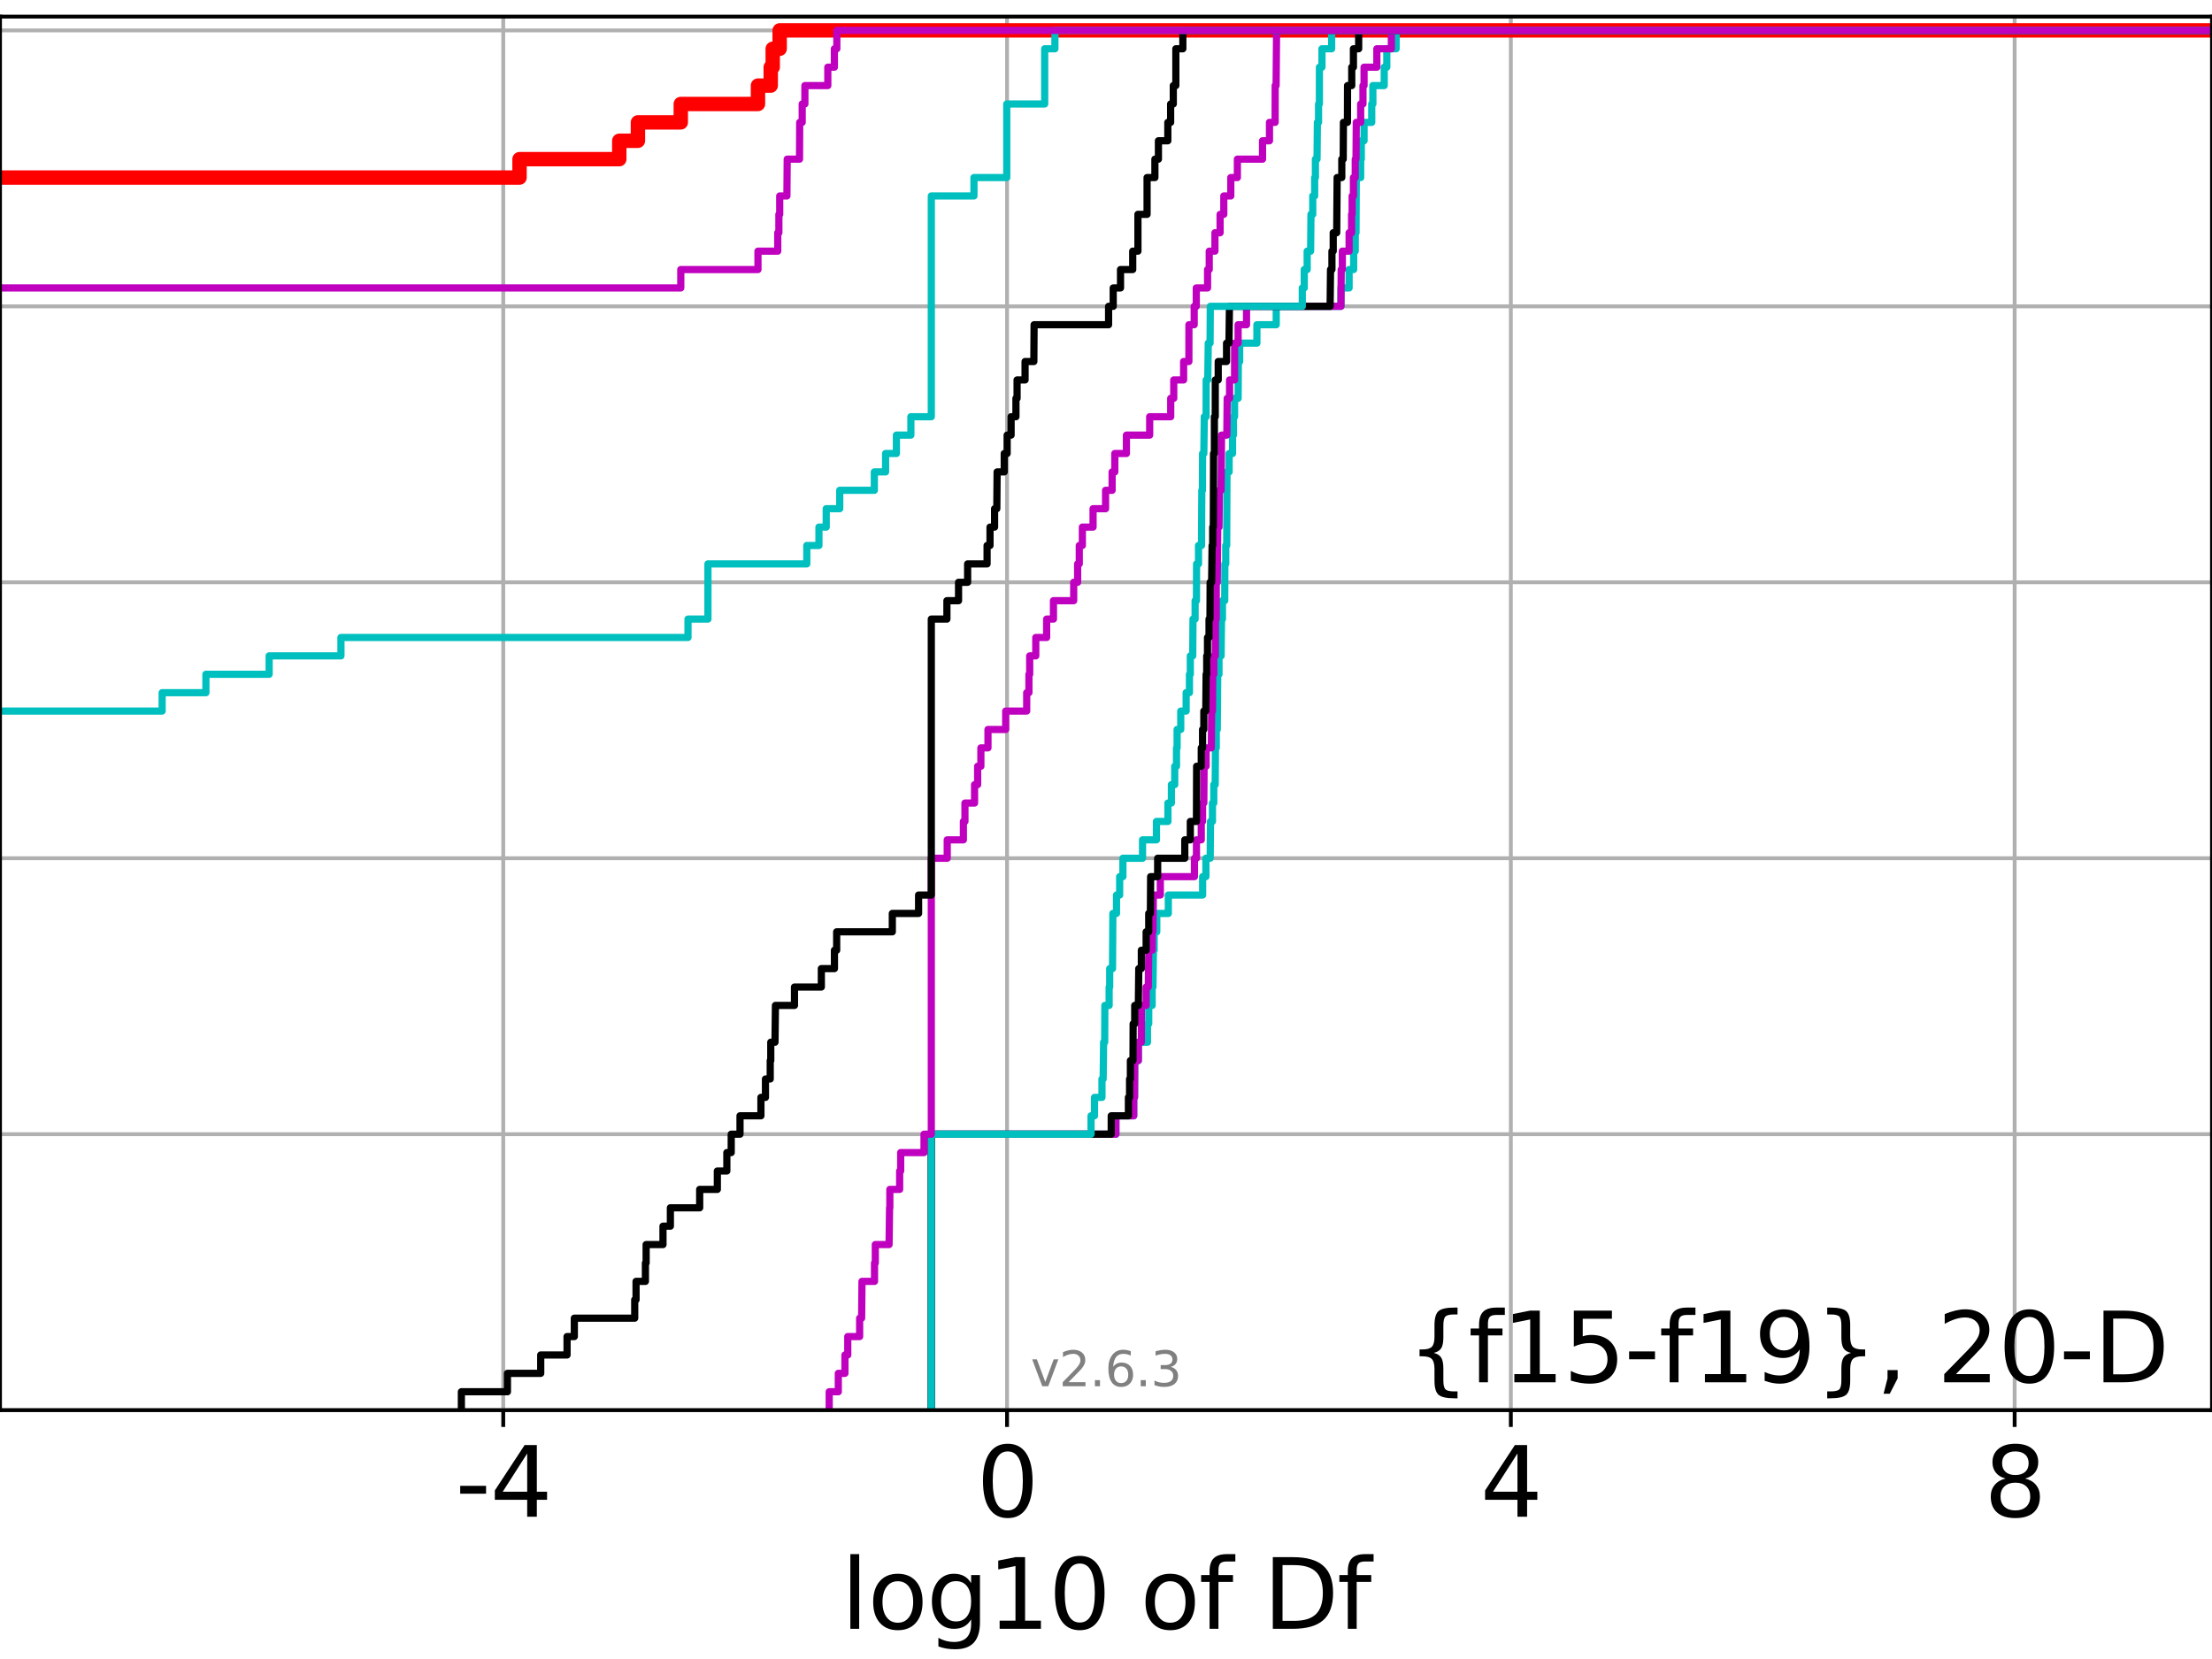 <?xml version="1.0" encoding="utf-8" standalone="no"?>
<!DOCTYPE svg PUBLIC "-//W3C//DTD SVG 1.1//EN"
  "http://www.w3.org/Graphics/SVG/1.1/DTD/svg11.dtd">
<svg xmlns:xlink="http://www.w3.org/1999/xlink" width="460.8pt" height="345.6pt" viewBox="0 0 460.8 345.6" xmlns="http://www.w3.org/2000/svg" version="1.1">
 <defs>
  <style type="text/css">*{stroke-linejoin: round; stroke-linecap: butt}</style>
 </defs>
 <g id="figure_1">
  <g id="patch_1">
   <path d="M 0 345.6 
L 460.8 345.6 
L 460.8 0 
L 0 0 
z
" style="fill: #ffffff"/>
  </g>
  <g id="axes_1">
   <g id="patch_2">
    <path d="M 0 293.76 
L 460.8 293.76 
L 460.8 3.456 
L 0 3.456 
z
" style="fill: #ffffff"/>
   </g>
   <g id="matplotlib.axis_1">
    <g id="xtick_1">
     <g id="line2d_1">
      <path d="M 104.836 293.76 
L 104.836 3.456 
" clip-path="url(#p898f41a2a4)" style="fill: none; stroke: #b0b0b0; stroke-width: 0.8; stroke-linecap: square"/>
     </g>
     <g id="line2d_2">
      <defs>
       <path id="m5ac5d3632f" d="M 0 0 
L 0 3.5 
" style="stroke: #000000; stroke-width: 0.8"/>
      </defs>
      <g>
       <use xlink:href="#m5ac5d3632f" x="104.836" y="293.76" style="stroke: #000000; stroke-width: 0.8"/>
      </g>
     </g>
     <g id="text_1">
      <!-- -4 -->
      <g transform="translate(94.866 315.957)scale(0.2 -0.2)">
       <defs>
        <path id="DejaVuSans-2d" d="M 313 2009 
L 1997 2009 
L 1997 1497 
L 313 1497 
L 313 2009 
z
" transform="scale(0.016)"/>
        <path id="DejaVuSans-34" d="M 2419 4116 
L 825 1625 
L 2419 1625 
L 2419 4116 
z
M 2253 4666 
L 3047 4666 
L 3047 1625 
L 3713 1625 
L 3713 1100 
L 3047 1100 
L 3047 0 
L 2419 0 
L 2419 1100 
L 313 1100 
L 313 1709 
L 2253 4666 
z
" transform="scale(0.016)"/>
       </defs>
       <use xlink:href="#DejaVuSans-2d"/>
       <use xlink:href="#DejaVuSans-34" x="36.084"/>
      </g>
     </g>
    </g>
    <g id="xtick_2">
     <g id="line2d_3">
      <path d="M 209.786 293.76 
L 209.786 3.456 
" clip-path="url(#p898f41a2a4)" style="fill: none; stroke: #b0b0b0; stroke-width: 0.8; stroke-linecap: square"/>
     </g>
     <g id="line2d_4">
      <g>
       <use xlink:href="#m5ac5d3632f" x="209.786" y="293.76" style="stroke: #000000; stroke-width: 0.8"/>
      </g>
     </g>
     <g id="text_2">
      <!-- 0 -->
      <g transform="translate(203.424 315.957)scale(0.2 -0.2)">
       <defs>
        <path id="DejaVuSans-30" d="M 2034 4250 
Q 1547 4250 1301 3770 
Q 1056 3291 1056 2328 
Q 1056 1369 1301 889 
Q 1547 409 2034 409 
Q 2525 409 2770 889 
Q 3016 1369 3016 2328 
Q 3016 3291 2770 3770 
Q 2525 4250 2034 4250 
z
M 2034 4750 
Q 2819 4750 3233 4129 
Q 3647 3509 3647 2328 
Q 3647 1150 3233 529 
Q 2819 -91 2034 -91 
Q 1250 -91 836 529 
Q 422 1150 422 2328 
Q 422 3509 836 4129 
Q 1250 4750 2034 4750 
z
" transform="scale(0.016)"/>
       </defs>
       <use xlink:href="#DejaVuSans-30"/>
      </g>
     </g>
    </g>
    <g id="xtick_3">
     <g id="line2d_5">
      <path d="M 314.736 293.76 
L 314.736 3.456 
" clip-path="url(#p898f41a2a4)" style="fill: none; stroke: #b0b0b0; stroke-width: 0.8; stroke-linecap: square"/>
     </g>
     <g id="line2d_6">
      <g>
       <use xlink:href="#m5ac5d3632f" x="314.736" y="293.76" style="stroke: #000000; stroke-width: 0.8"/>
      </g>
     </g>
     <g id="text_3">
      <!-- 4 -->
      <g transform="translate(308.373 315.957)scale(0.2 -0.2)">
       <use xlink:href="#DejaVuSans-34"/>
      </g>
     </g>
    </g>
    <g id="xtick_4">
     <g id="line2d_7">
      <path d="M 419.686 293.76 
L 419.686 3.456 
" clip-path="url(#p898f41a2a4)" style="fill: none; stroke: #b0b0b0; stroke-width: 0.8; stroke-linecap: square"/>
     </g>
     <g id="line2d_8">
      <g>
       <use xlink:href="#m5ac5d3632f" x="419.686" y="293.76" style="stroke: #000000; stroke-width: 0.8"/>
      </g>
     </g>
     <g id="text_4">
      <!-- 8 -->
      <g transform="translate(413.323 315.957)scale(0.2 -0.2)">
       <defs>
        <path id="DejaVuSans-38" d="M 2034 2216 
Q 1584 2216 1326 1975 
Q 1069 1734 1069 1313 
Q 1069 891 1326 650 
Q 1584 409 2034 409 
Q 2484 409 2743 651 
Q 3003 894 3003 1313 
Q 3003 1734 2745 1975 
Q 2488 2216 2034 2216 
z
M 1403 2484 
Q 997 2584 770 2862 
Q 544 3141 544 3541 
Q 544 4100 942 4425 
Q 1341 4750 2034 4750 
Q 2731 4750 3128 4425 
Q 3525 4100 3525 3541 
Q 3525 3141 3298 2862 
Q 3072 2584 2669 2484 
Q 3125 2378 3379 2068 
Q 3634 1759 3634 1313 
Q 3634 634 3220 271 
Q 2806 -91 2034 -91 
Q 1263 -91 848 271 
Q 434 634 434 1313 
Q 434 1759 690 2068 
Q 947 2378 1403 2484 
z
M 1172 3481 
Q 1172 3119 1398 2916 
Q 1625 2713 2034 2713 
Q 2441 2713 2670 2916 
Q 2900 3119 2900 3481 
Q 2900 3844 2670 4047 
Q 2441 4250 2034 4250 
Q 1625 4250 1398 4047 
Q 1172 3844 1172 3481 
z
" transform="scale(0.016)"/>
       </defs>
       <use xlink:href="#DejaVuSans-38"/>
      </g>
     </g>
    </g>
    <g id="text_5">
     <!-- log10 of Df -->
     <g transform="translate(175.214 339.313)scale(0.2 -0.2)">
      <defs>
       <path id="DejaVuSans-6c" d="M 603 4863 
L 1178 4863 
L 1178 0 
L 603 0 
L 603 4863 
z
" transform="scale(0.016)"/>
       <path id="DejaVuSans-6f" d="M 1959 3097 
Q 1497 3097 1228 2736 
Q 959 2375 959 1747 
Q 959 1119 1226 758 
Q 1494 397 1959 397 
Q 2419 397 2687 759 
Q 2956 1122 2956 1747 
Q 2956 2369 2687 2733 
Q 2419 3097 1959 3097 
z
M 1959 3584 
Q 2709 3584 3137 3096 
Q 3566 2609 3566 1747 
Q 3566 888 3137 398 
Q 2709 -91 1959 -91 
Q 1206 -91 779 398 
Q 353 888 353 1747 
Q 353 2609 779 3096 
Q 1206 3584 1959 3584 
z
" transform="scale(0.016)"/>
       <path id="DejaVuSans-67" d="M 2906 1791 
Q 2906 2416 2648 2759 
Q 2391 3103 1925 3103 
Q 1463 3103 1205 2759 
Q 947 2416 947 1791 
Q 947 1169 1205 825 
Q 1463 481 1925 481 
Q 2391 481 2648 825 
Q 2906 1169 2906 1791 
z
M 3481 434 
Q 3481 -459 3084 -895 
Q 2688 -1331 1869 -1331 
Q 1566 -1331 1297 -1286 
Q 1028 -1241 775 -1147 
L 775 -588 
Q 1028 -725 1275 -790 
Q 1522 -856 1778 -856 
Q 2344 -856 2625 -561 
Q 2906 -266 2906 331 
L 2906 616 
Q 2728 306 2450 153 
Q 2172 0 1784 0 
Q 1141 0 747 490 
Q 353 981 353 1791 
Q 353 2603 747 3093 
Q 1141 3584 1784 3584 
Q 2172 3584 2450 3431 
Q 2728 3278 2906 2969 
L 2906 3500 
L 3481 3500 
L 3481 434 
z
" transform="scale(0.016)"/>
       <path id="DejaVuSans-31" d="M 794 531 
L 1825 531 
L 1825 4091 
L 703 3866 
L 703 4441 
L 1819 4666 
L 2450 4666 
L 2450 531 
L 3481 531 
L 3481 0 
L 794 0 
L 794 531 
z
" transform="scale(0.016)"/>
       <path id="DejaVuSans-20" transform="scale(0.016)"/>
       <path id="DejaVuSans-66" d="M 2375 4863 
L 2375 4384 
L 1825 4384 
Q 1516 4384 1395 4259 
Q 1275 4134 1275 3809 
L 1275 3500 
L 2222 3500 
L 2222 3053 
L 1275 3053 
L 1275 0 
L 697 0 
L 697 3053 
L 147 3053 
L 147 3500 
L 697 3500 
L 697 3744 
Q 697 4328 969 4595 
Q 1241 4863 1831 4863 
L 2375 4863 
z
" transform="scale(0.016)"/>
       <path id="DejaVuSans-44" d="M 1259 4147 
L 1259 519 
L 2022 519 
Q 2988 519 3436 956 
Q 3884 1394 3884 2338 
Q 3884 3275 3436 3711 
Q 2988 4147 2022 4147 
L 1259 4147 
z
M 628 4666 
L 1925 4666 
Q 3281 4666 3915 4102 
Q 4550 3538 4550 2338 
Q 4550 1131 3912 565 
Q 3275 0 1925 0 
L 628 0 
L 628 4666 
z
" transform="scale(0.016)"/>
      </defs>
      <use xlink:href="#DejaVuSans-6c"/>
      <use xlink:href="#DejaVuSans-6f" x="27.783"/>
      <use xlink:href="#DejaVuSans-67" x="88.965"/>
      <use xlink:href="#DejaVuSans-31" x="152.441"/>
      <use xlink:href="#DejaVuSans-30" x="216.064"/>
      <use xlink:href="#DejaVuSans-20" x="279.688"/>
      <use xlink:href="#DejaVuSans-6f" x="311.475"/>
      <use xlink:href="#DejaVuSans-66" x="372.656"/>
      <use xlink:href="#DejaVuSans-20" x="407.861"/>
      <use xlink:href="#DejaVuSans-44" x="439.648"/>
      <use xlink:href="#DejaVuSans-66" x="516.65"/>
     </g>
    </g>
   </g>
   <g id="matplotlib.axis_2">
    <g id="ytick_1">
     <g id="line2d_9">
      <path d="M 0 293.76 
L 460.8 293.76 
" clip-path="url(#p898f41a2a4)" style="fill: none; stroke: #b0b0b0; stroke-width: 0.8; stroke-linecap: square"/>
     </g>
     <g id="line2d_10">
      <defs>
       <path id="m5439cc0dca" d="M 0 0 
L -3.5 0 
" style="stroke: #000000; stroke-width: 0.8"/>
      </defs>
      <g>
       <use xlink:href="#m5439cc0dca" x="0" y="293.76" style="stroke: #000000; stroke-width: 0.8"/>
      </g>
     </g>
    </g>
    <g id="ytick_2">
     <g id="line2d_11">
      <path d="M 0 236.274 
L 460.8 236.274 
" clip-path="url(#p898f41a2a4)" style="fill: none; stroke: #b0b0b0; stroke-width: 0.8; stroke-linecap: square"/>
     </g>
     <g id="line2d_12">
      <g>
       <use xlink:href="#m5439cc0dca" x="0" y="236.274" style="stroke: #000000; stroke-width: 0.8"/>
      </g>
     </g>
    </g>
    <g id="ytick_3">
     <g id="line2d_13">
      <path d="M 0 178.788 
L 460.8 178.788 
" clip-path="url(#p898f41a2a4)" style="fill: none; stroke: #b0b0b0; stroke-width: 0.8; stroke-linecap: square"/>
     </g>
     <g id="line2d_14">
      <g>
       <use xlink:href="#m5439cc0dca" x="0" y="178.788" style="stroke: #000000; stroke-width: 0.8"/>
      </g>
     </g>
    </g>
    <g id="ytick_4">
     <g id="line2d_15">
      <path d="M 0 121.302 
L 460.8 121.302 
" clip-path="url(#p898f41a2a4)" style="fill: none; stroke: #b0b0b0; stroke-width: 0.8; stroke-linecap: square"/>
     </g>
     <g id="line2d_16">
      <g>
       <use xlink:href="#m5439cc0dca" x="0" y="121.302" style="stroke: #000000; stroke-width: 0.8"/>
      </g>
     </g>
    </g>
    <g id="ytick_5">
     <g id="line2d_17">
      <path d="M 0 63.816 
L 460.8 63.816 
" clip-path="url(#p898f41a2a4)" style="fill: none; stroke: #b0b0b0; stroke-width: 0.8; stroke-linecap: square"/>
     </g>
     <g id="line2d_18">
      <g>
       <use xlink:href="#m5439cc0dca" x="0" y="63.816" style="stroke: #000000; stroke-width: 0.8"/>
      </g>
     </g>
    </g>
    <g id="ytick_6">
     <g id="line2d_19">
      <path d="M 0 6.33 
L 460.8 6.33 
" clip-path="url(#p898f41a2a4)" style="fill: none; stroke: #b0b0b0; stroke-width: 0.8; stroke-linecap: square"/>
     </g>
     <g id="line2d_20">
      <g>
       <use xlink:href="#m5439cc0dca" x="0" y="6.33" style="stroke: #000000; stroke-width: 0.8"/>
      </g>
     </g>
    </g>
   </g>
   <g id="line2d_21">
    <path d="M -1 36.989 
L 108.228 36.989 
L 108.228 33.157 
L 129.006 33.157 
L 129.006 29.325 
L 132.892 29.325 
L 132.892 25.492 
L 141.82 25.492 
L 141.82 21.66 
L 157.899 21.66 
L 157.899 17.827 
L 160.559 17.827 
L 160.559 13.995 
L 160.97 13.995 
L 160.97 10.163 
L 162.42 10.163 
L 162.42 6.33 
L 162.42 6.33 
L 460.8 6.33 
L 460.8 6.33 
" clip-path="url(#p898f41a2a4)" style="fill: none; stroke: #ff0000; stroke-width: 3; stroke-linecap: square"/>
   </g>
   <g id="line2d_22">
    <path d="M 194.007 293.76 
L 194.007 236.274 
L 232.461 236.274 
L 232.461 232.442 
L 236.173 232.442 
L 236.173 228.609 
L 236.345 228.609 
L 236.384 220.944 
L 237.138 220.944 
L 237.138 217.112 
L 239.041 217.112 
L 239.041 213.28 
L 239.299 213.28 
L 239.299 209.447 
L 240.016 209.447 
L 240.016 205.615 
L 240.18 205.615 
L 240.278 197.95 
L 240.43 197.95 
L 240.43 194.118 
L 240.979 194.118 
L 240.979 190.285 
L 243.385 190.285 
L 243.385 186.453 
L 250.529 186.453 
L 250.529 182.621 
L 251.213 182.621 
L 251.213 178.788 
L 252.103 178.788 
L 252.173 171.123 
L 252.578 171.123 
L 252.578 167.291 
L 252.853 167.291 
L 252.853 163.459 
L 253.146 163.459 
L 253.2 155.794 
L 253.374 155.794 
L 253.374 151.961 
L 253.582 151.961 
L 253.676 140.464 
L 253.941 140.464 
L 253.941 136.632 
L 254.376 136.632 
L 254.465 128.967 
L 254.657 128.967 
L 254.657 125.135 
L 255.132 125.135 
L 255.161 117.47 
L 255.346 117.47 
L 255.346 113.637 
L 255.542 113.637 
L 255.604 98.308 
L 256.049 98.308 
L 256.049 94.475 
L 256.765 94.475 
L 256.765 90.643 
L 256.942 90.643 
L 256.942 86.811 
L 257.184 86.811 
L 257.184 82.978 
L 257.925 82.978 
L 257.972 75.313 
L 258.247 75.313 
L 258.247 71.481 
L 261.837 71.481 
L 261.837 67.649 
L 265.863 67.649 
L 265.863 63.816 
L 279.344 63.816 
L 279.344 59.984 
L 281.043 59.984 
L 281.043 56.151 
L 281.99 56.151 
L 281.99 52.319 
L 282.323 52.319 
L 282.323 48.487 
L 282.484 48.487 
L 282.54 36.989 
L 283.455 36.989 
L 283.455 33.157 
L 283.587 33.157 
L 283.587 29.325 
L 284.158 29.325 
L 284.158 25.492 
L 285.757 25.492 
L 285.757 21.66 
L 285.993 21.66 
L 285.993 17.827 
L 288.361 17.827 
L 288.361 13.995 
L 288.896 13.995 
L 288.896 10.163 
L 290.839 10.163 
L 290.839 6.33 
L 290.839 6.33 
L 460.8 6.33 
L 460.8 6.33 
" clip-path="url(#p898f41a2a4)" style="fill: none; stroke: #00bfbf; stroke-width: 1.5; stroke-linecap: square"/>
   </g>
   <g id="line2d_23">
    <path d="M 194.007 293.76 
L 194.007 236.274 
L 232.461 236.274 
L 232.461 232.442 
L 236.173 232.442 
L 236.173 228.609 
L 236.345 228.609 
L 236.384 220.944 
L 237.138 220.944 
L 237.138 217.112 
L 237.762 217.112 
L 237.772 209.447 
L 238.763 209.447 
L 238.763 205.615 
L 239.209 205.615 
L 239.299 197.95 
L 240.016 197.95 
L 240.016 194.118 
L 240.18 194.118 
L 240.267 186.453 
L 241.716 186.453 
L 241.716 182.621 
L 248.825 182.621 
L 248.825 178.788 
L 249.243 178.788 
L 249.243 174.956 
L 250.246 174.956 
L 250.246 171.123 
L 250.515 171.123 
L 250.515 167.291 
L 250.78 167.291 
L 250.833 159.626 
L 251.257 159.626 
L 251.257 155.794 
L 252.341 155.794 
L 252.403 148.129 
L 252.578 148.129 
L 252.63 140.464 
L 252.853 140.464 
L 252.853 136.632 
L 253.167 136.632 
L 253.2 128.967 
L 253.365 128.967 
L 253.374 121.302 
L 253.582 121.302 
L 253.676 109.805 
L 253.941 109.805 
L 254.022 102.14 
L 254.376 102.14 
L 254.465 90.643 
L 255.57 90.643 
L 255.644 82.978 
L 256.142 82.978 
L 256.142 79.146 
L 257.184 79.146 
L 257.195 71.481 
L 257.921 71.481 
L 257.921 67.649 
L 259.676 67.649 
L 259.676 63.816 
L 279.344 63.816 
L 279.4 56.151 
L 279.631 56.151 
L 279.631 52.319 
L 281.043 52.319 
L 281.043 48.487 
L 281.559 48.487 
L 281.559 44.654 
L 281.674 44.654 
L 281.674 40.822 
L 281.943 40.822 
L 281.943 36.989 
L 282.323 36.989 
L 282.323 33.157 
L 282.484 33.157 
L 282.54 25.492 
L 283.455 25.492 
L 283.455 21.66 
L 283.93 21.66 
L 283.93 17.827 
L 284.158 17.827 
L 284.158 13.995 
L 286.822 13.995 
L 286.822 10.163 
L 289.845 10.163 
L 289.845 6.33 
L 289.845 6.33 
L 460.8 6.33 
L 460.8 6.33 
" clip-path="url(#p898f41a2a4)" style="fill: none; stroke: #bf00bf; stroke-width: 1.5; stroke-linecap: square"/>
   </g>
   <g id="line2d_24">
    <path d="M 194.007 293.76 
L 194.007 236.274 
L 231.489 236.274 
L 231.489 232.442 
L 235.069 232.442 
L 235.069 228.609 
L 235.311 228.609 
L 235.311 224.777 
L 235.481 224.777 
L 235.481 220.944 
L 236.022 220.944 
L 236.053 213.28 
L 236.384 213.28 
L 236.384 209.447 
L 237.138 209.447 
L 237.227 201.782 
L 237.762 201.782 
L 237.762 197.95 
L 238.763 197.95 
L 238.763 194.118 
L 239.299 194.118 
L 239.299 190.285 
L 239.646 190.285 
L 239.698 182.621 
L 241.163 182.621 
L 241.163 178.788 
L 246.812 178.788 
L 246.812 174.956 
L 247.964 174.956 
L 247.964 171.123 
L 249.243 171.123 
L 249.281 159.626 
L 250.246 159.626 
L 250.246 155.794 
L 250.515 155.794 
L 250.515 151.961 
L 250.78 151.961 
L 250.78 148.129 
L 251.187 148.129 
L 251.257 140.464 
L 251.383 140.464 
L 251.383 136.632 
L 251.545 136.632 
L 251.545 132.799 
L 251.861 132.799 
L 251.861 128.967 
L 252.057 128.967 
L 252.093 121.302 
L 252.403 121.302 
L 252.502 113.637 
L 252.63 113.637 
L 252.63 109.805 
L 252.758 109.805 
L 252.811 94.475 
L 252.978 94.475 
L 252.98 86.811 
L 253.158 86.811 
L 253.167 79.146 
L 253.778 79.146 
L 253.778 75.313 
L 255.514 75.313 
L 255.514 71.481 
L 256.016 71.481 
L 256.117 63.816 
L 277.086 63.816 
L 277.173 56.151 
L 277.466 56.151 
L 277.466 52.319 
L 277.734 52.319 
L 277.734 48.487 
L 278.461 48.487 
L 278.55 36.989 
L 279.52 36.989 
L 279.52 33.157 
L 279.817 33.157 
L 279.858 25.492 
L 280.697 25.492 
L 280.718 17.827 
L 281.592 17.827 
L 281.592 13.995 
L 281.943 13.995 
L 281.943 10.163 
L 283.038 10.163 
L 283.038 6.33 
L 283.038 6.33 
L 460.8 6.33 
L 460.8 6.33 
" clip-path="url(#p898f41a2a4)" style="fill: none; stroke: #000000; stroke-width: 1.5; stroke-linecap: square"/>
   </g>
   <g id="line2d_25">
    <path d="M 194.007 293.76 
L 194.007 236.274 
L 227.282 236.274 
L 227.282 232.442 
L 228.006 232.442 
L 228.006 228.609 
L 229.56 228.609 
L 229.56 224.777 
L 229.809 224.777 
L 229.902 217.112 
L 230.129 217.112 
L 230.161 209.447 
L 231.054 209.447 
L 231.054 205.615 
L 231.17 205.615 
L 231.17 201.782 
L 231.757 201.782 
L 231.832 190.285 
L 232.59 190.285 
L 232.59 186.453 
L 233.247 186.453 
L 233.247 182.621 
L 233.923 182.621 
L 233.923 178.788 
L 238.01 178.788 
L 238.01 174.956 
L 240.909 174.956 
L 240.909 171.123 
L 243.3 171.123 
L 243.3 167.291 
L 244.024 167.291 
L 244.024 163.459 
L 244.717 163.459 
L 244.717 159.626 
L 245.087 159.626 
L 245.087 155.794 
L 245.212 155.794 
L 245.212 151.961 
L 245.972 151.961 
L 245.972 148.129 
L 247.098 148.129 
L 247.098 144.297 
L 247.782 144.297 
L 247.782 140.464 
L 247.964 140.464 
L 247.964 136.632 
L 248.468 136.632 
L 248.522 128.967 
L 248.963 128.967 
L 248.963 125.135 
L 249.243 125.135 
L 249.268 117.47 
L 249.672 117.47 
L 249.672 113.637 
L 250.295 113.637 
L 250.358 102.14 
L 250.49 102.14 
L 250.515 94.475 
L 250.78 94.475 
L 250.879 86.811 
L 251.257 86.811 
L 251.268 79.146 
L 251.595 79.146 
L 251.702 71.481 
L 252.08 71.481 
L 252.129 63.816 
L 271.291 63.816 
L 271.291 59.984 
L 271.7 59.984 
L 271.7 56.151 
L 272.308 56.151 
L 272.308 52.319 
L 273.027 52.319 
L 273.097 44.654 
L 273.469 44.654 
L 273.469 40.822 
L 273.868 40.822 
L 273.868 36.989 
L 274.023 36.989 
L 274.023 33.157 
L 274.364 33.157 
L 274.436 25.492 
L 274.679 25.492 
L 274.679 21.66 
L 274.851 21.66 
L 274.86 13.995 
L 275.389 13.995 
L 275.389 10.163 
L 277.407 10.163 
L 277.407 6.33 
L 277.407 6.33 
L 460.8 6.33 
L 460.8 6.33 
" clip-path="url(#p898f41a2a4)" style="fill: none; stroke: #00bfbf; stroke-width: 1.5; stroke-linecap: square"/>
   </g>
   <g id="line2d_26">
    <path d="M 172.736 293.76 
L 172.736 289.928 
L 174.635 289.928 
L 174.635 286.095 
L 176.016 286.095 
L 176.016 282.263 
L 176.605 282.263 
L 176.605 278.43 
L 179.079 278.43 
L 179.079 274.598 
L 179.495 274.598 
L 179.568 266.933 
L 182.177 266.933 
L 182.177 263.101 
L 182.341 263.101 
L 182.341 259.268 
L 185.21 259.268 
L 185.311 251.604 
L 185.371 251.604 
L 185.371 247.771 
L 187.413 247.771 
L 187.413 243.939 
L 187.629 243.939 
L 187.629 240.106 
L 192.491 240.106 
L 192.491 236.274 
L 194.007 236.274 
L 194.007 178.788 
L 197.324 178.788 
L 197.324 174.956 
L 200.692 174.956 
L 200.692 171.123 
L 201.017 171.123 
L 201.017 167.291 
L 203.02 167.291 
L 203.02 163.459 
L 203.662 163.459 
L 203.662 159.626 
L 204.335 159.626 
L 204.335 155.794 
L 205.814 155.794 
L 205.814 151.961 
L 209.505 151.961 
L 209.505 148.129 
L 213.88 148.129 
L 213.88 144.297 
L 214.346 144.297 
L 214.346 140.464 
L 214.504 140.464 
L 214.504 136.632 
L 215.774 136.632 
L 215.774 132.799 
L 218.036 132.799 
L 218.036 128.967 
L 219.454 128.967 
L 219.454 125.135 
L 223.673 125.135 
L 223.673 121.302 
L 224.491 121.302 
L 224.491 117.47 
L 224.832 117.47 
L 224.832 113.637 
L 225.477 113.637 
L 225.477 109.805 
L 227.705 109.805 
L 227.705 105.973 
L 230.311 105.973 
L 230.311 102.14 
L 231.675 102.14 
L 231.675 98.308 
L 232.236 98.308 
L 232.236 94.475 
L 234.655 94.475 
L 234.655 90.643 
L 239.5 90.643 
L 239.5 86.811 
L 243.882 86.811 
L 243.882 82.978 
L 244.516 82.978 
L 244.516 79.146 
L 246.57 79.146 
L 246.57 75.313 
L 247.666 75.313 
L 247.677 67.649 
L 248.774 67.649 
L 248.774 63.816 
L 249.206 63.816 
L 249.206 59.984 
L 251.559 59.984 
L 251.559 56.151 
L 251.906 56.151 
L 251.906 52.319 
L 253.094 52.319 
L 253.094 48.487 
L 254.168 48.487 
L 254.168 44.654 
L 254.941 44.654 
L 254.941 40.822 
L 256.398 40.822 
L 256.398 36.989 
L 257.768 36.989 
L 257.768 33.157 
L 263.01 33.157 
L 263.01 29.325 
L 264.455 29.325 
L 264.455 25.492 
L 265.631 25.492 
L 265.643 17.827 
L 265.835 17.827 
L 265.936 6.33 
L 265.936 6.33 
L 460.8 6.33 
L 460.8 6.33 
" clip-path="url(#p898f41a2a4)" style="fill: none; stroke: #bf00bf; stroke-width: 1.5; stroke-linecap: square"/>
   </g>
   <g id="line2d_27">
    <path d="M 96.113 293.76 
L 96.113 289.928 
L 105.707 289.928 
L 105.707 286.095 
L 112.642 286.095 
L 112.642 282.263 
L 118.128 282.263 
L 118.128 278.43 
L 119.643 278.43 
L 119.643 274.598 
L 132.224 274.598 
L 132.224 270.766 
L 132.502 270.766 
L 132.502 266.933 
L 134.451 266.933 
L 134.451 263.101 
L 134.602 263.101 
L 134.602 259.268 
L 138.112 259.268 
L 138.112 255.436 
L 139.652 255.436 
L 139.652 251.604 
L 145.755 251.604 
L 145.755 247.771 
L 149.435 247.771 
L 149.435 243.939 
L 151.416 243.939 
L 151.416 240.106 
L 152.326 240.106 
L 152.326 236.274 
L 154.157 236.274 
L 154.157 232.442 
L 158.514 232.442 
L 158.514 228.609 
L 159.459 228.609 
L 159.459 224.777 
L 160.451 224.777 
L 160.451 220.944 
L 160.565 220.944 
L 160.565 217.112 
L 161.45 217.112 
L 161.538 209.447 
L 165.505 209.447 
L 165.505 205.615 
L 171.1 205.615 
L 171.1 201.782 
L 173.831 201.782 
L 173.831 197.95 
L 174.294 197.95 
L 174.294 194.118 
L 185.886 194.118 
L 185.886 190.285 
L 191.359 190.285 
L 191.359 186.453 
L 194.007 186.453 
L 194.007 128.967 
L 197.259 128.967 
L 197.259 125.135 
L 199.683 125.135 
L 199.683 121.302 
L 201.575 121.302 
L 201.575 117.47 
L 205.627 117.47 
L 205.627 113.637 
L 206.239 113.637 
L 206.239 109.805 
L 207.19 109.805 
L 207.19 105.973 
L 207.655 105.973 
L 207.718 98.308 
L 209.202 98.308 
L 209.202 94.475 
L 209.805 94.475 
L 209.805 90.643 
L 210.632 90.643 
L 210.632 86.811 
L 211.638 86.811 
L 211.638 82.978 
L 211.878 82.978 
L 211.878 79.146 
L 213.541 79.146 
L 213.541 75.313 
L 215.37 75.313 
L 215.421 67.649 
L 230.939 67.649 
L 230.939 63.816 
L 231.902 63.816 
L 231.902 59.984 
L 233.423 59.984 
L 233.423 56.151 
L 235.966 56.151 
L 235.966 52.319 
L 237.052 52.319 
L 237.052 44.654 
L 238.956 44.654 
L 238.956 36.989 
L 240.586 36.989 
L 240.586 33.157 
L 241.322 33.157 
L 241.322 29.325 
L 243.28 29.325 
L 243.28 25.492 
L 243.864 25.492 
L 243.864 21.66 
L 244.42 21.66 
L 244.42 17.827 
L 244.95 17.827 
L 244.95 10.163 
L 246.407 10.163 
L 246.407 6.33 
L 246.407 6.33 
L 460.8 6.33 
L 460.8 6.33 
" clip-path="url(#p898f41a2a4)" style="fill: none; stroke: #000000; stroke-width: 1.5; stroke-linecap: square"/>
   </g>
   <g id="line2d_28">
    <path d="M -1 148.129 
L 33.779 148.129 
L 33.779 144.297 
L 42.897 144.297 
L 42.897 140.464 
L 56.068 140.464 
L 56.068 136.632 
L 71.024 136.632 
L 71.024 132.799 
L 143.322 132.799 
L 143.322 128.967 
L 147.477 128.967 
L 147.477 117.47 
L 168.072 117.47 
L 168.072 113.637 
L 170.602 113.637 
L 170.602 109.805 
L 172.115 109.805 
L 172.115 105.973 
L 174.933 105.973 
L 174.933 102.14 
L 182.139 102.14 
L 182.139 98.308 
L 184.484 98.308 
L 184.484 94.475 
L 186.74 94.475 
L 186.74 90.643 
L 189.751 90.643 
L 189.751 86.811 
L 194.007 86.811 
L 194.007 40.822 
L 202.894 40.822 
L 202.894 36.989 
L 209.729 36.989 
L 209.729 21.66 
L 217.627 21.66 
L 217.627 10.163 
L 219.758 10.163 
L 219.758 6.33 
L 219.758 6.33 
L 460.8 6.33 
L 460.8 6.33 
" clip-path="url(#p898f41a2a4)" style="fill: none; stroke: #00bfbf; stroke-width: 1.5; stroke-linecap: square"/>
   </g>
   <g id="line2d_29">
    <path d="M -1 59.984 
L 141.82 59.984 
L 141.82 56.151 
L 157.899 56.151 
L 157.899 52.319 
L 162.02 52.319 
L 162.02 48.487 
L 162.255 48.487 
L 162.255 44.654 
L 162.429 44.654 
L 162.429 40.822 
L 163.929 40.822 
L 163.988 33.157 
L 166.554 33.157 
L 166.593 25.492 
L 167.113 25.492 
L 167.113 21.66 
L 167.674 21.66 
L 167.674 17.827 
L 172.449 17.827 
L 172.449 13.995 
L 173.818 13.995 
L 173.818 10.163 
L 174.328 10.163 
L 174.328 6.33 
L 174.328 6.33 
L 460.8 6.33 
L 460.8 6.33 
" clip-path="url(#p898f41a2a4)" style="fill: none; stroke: #bf00bf; stroke-width: 1.5; stroke-linecap: square"/>
   </g>
   <g id="patch_3">
    <path d="M 0 293.76 
L 0 3.456 
" style="fill: none; stroke: #000000; stroke-width: 0.8; stroke-linejoin: miter; stroke-linecap: square"/>
   </g>
   <g id="patch_4">
    <path d="M 460.8 293.76 
L 460.8 3.456 
" style="fill: none; stroke: #000000; stroke-width: 0.8; stroke-linejoin: miter; stroke-linecap: square"/>
   </g>
   <g id="patch_5">
    <path d="M 0 293.76 
L 460.8 293.76 
" style="fill: none; stroke: #000000; stroke-width: 0.8; stroke-linejoin: miter; stroke-linecap: square"/>
   </g>
   <g id="patch_6">
    <path d="M 0 3.456 
L 460.8 3.456 
" style="fill: none; stroke: #000000; stroke-width: 0.8; stroke-linejoin: miter; stroke-linecap: square"/>
   </g>
   <g id="text_6">
    <!-- {f15-f19}, 20-D -->
    <g transform="translate(293.159 287.954)scale(0.2 -0.2)">
     <defs>
      <path id="DejaVuSans-7b" d="M 3272 -594 
L 3272 -1044 
L 3078 -1044 
Q 2300 -1044 2036 -812 
Q 1772 -581 1772 109 
L 1772 856 
Q 1772 1328 1603 1509 
Q 1434 1691 991 1691 
L 800 1691 
L 800 2138 
L 991 2138 
Q 1438 2138 1605 2317 
Q 1772 2497 1772 2963 
L 1772 3713 
Q 1772 4403 2036 4633 
Q 2300 4863 3078 4863 
L 3272 4863 
L 3272 4416 
L 3059 4416 
Q 2619 4416 2484 4278 
Q 2350 4141 2350 3700 
L 2350 2925 
Q 2350 2434 2208 2212 
Q 2066 1991 1722 1913 
Q 2069 1828 2209 1606 
Q 2350 1384 2350 897 
L 2350 122 
Q 2350 -319 2484 -456 
Q 2619 -594 3059 -594 
L 3272 -594 
z
" transform="scale(0.016)"/>
      <path id="DejaVuSans-35" d="M 691 4666 
L 3169 4666 
L 3169 4134 
L 1269 4134 
L 1269 2991 
Q 1406 3038 1543 3061 
Q 1681 3084 1819 3084 
Q 2600 3084 3056 2656 
Q 3513 2228 3513 1497 
Q 3513 744 3044 326 
Q 2575 -91 1722 -91 
Q 1428 -91 1123 -41 
Q 819 9 494 109 
L 494 744 
Q 775 591 1075 516 
Q 1375 441 1709 441 
Q 2250 441 2565 725 
Q 2881 1009 2881 1497 
Q 2881 1984 2565 2268 
Q 2250 2553 1709 2553 
Q 1456 2553 1204 2497 
Q 953 2441 691 2322 
L 691 4666 
z
" transform="scale(0.016)"/>
      <path id="DejaVuSans-39" d="M 703 97 
L 703 672 
Q 941 559 1184 500 
Q 1428 441 1663 441 
Q 2288 441 2617 861 
Q 2947 1281 2994 2138 
Q 2813 1869 2534 1725 
Q 2256 1581 1919 1581 
Q 1219 1581 811 2004 
Q 403 2428 403 3163 
Q 403 3881 828 4315 
Q 1253 4750 1959 4750 
Q 2769 4750 3195 4129 
Q 3622 3509 3622 2328 
Q 3622 1225 3098 567 
Q 2575 -91 1691 -91 
Q 1453 -91 1209 -44 
Q 966 3 703 97 
z
M 1959 2075 
Q 2384 2075 2632 2365 
Q 2881 2656 2881 3163 
Q 2881 3666 2632 3958 
Q 2384 4250 1959 4250 
Q 1534 4250 1286 3958 
Q 1038 3666 1038 3163 
Q 1038 2656 1286 2365 
Q 1534 2075 1959 2075 
z
" transform="scale(0.016)"/>
      <path id="DejaVuSans-7d" d="M 800 -594 
L 1019 -594 
Q 1456 -594 1589 -459 
Q 1722 -325 1722 122 
L 1722 897 
Q 1722 1384 1862 1606 
Q 2003 1828 2350 1913 
Q 2003 1991 1862 2212 
Q 1722 2434 1722 2925 
L 1722 3700 
Q 1722 4144 1589 4280 
Q 1456 4416 1019 4416 
L 800 4416 
L 800 4863 
L 997 4863 
Q 1775 4863 2036 4633 
Q 2297 4403 2297 3713 
L 2297 2963 
Q 2297 2497 2465 2317 
Q 2634 2138 3078 2138 
L 3272 2138 
L 3272 1691 
L 3078 1691 
Q 2634 1691 2465 1509 
Q 2297 1328 2297 856 
L 2297 109 
Q 2297 -581 2036 -812 
Q 1775 -1044 997 -1044 
L 800 -1044 
L 800 -594 
z
" transform="scale(0.016)"/>
      <path id="DejaVuSans-2c" d="M 750 794 
L 1409 794 
L 1409 256 
L 897 -744 
L 494 -744 
L 750 256 
L 750 794 
z
" transform="scale(0.016)"/>
      <path id="DejaVuSans-32" d="M 1228 531 
L 3431 531 
L 3431 0 
L 469 0 
L 469 531 
Q 828 903 1448 1529 
Q 2069 2156 2228 2338 
Q 2531 2678 2651 2914 
Q 2772 3150 2772 3378 
Q 2772 3750 2511 3984 
Q 2250 4219 1831 4219 
Q 1534 4219 1204 4116 
Q 875 4013 500 3803 
L 500 4441 
Q 881 4594 1212 4672 
Q 1544 4750 1819 4750 
Q 2544 4750 2975 4387 
Q 3406 4025 3406 3419 
Q 3406 3131 3298 2873 
Q 3191 2616 2906 2266 
Q 2828 2175 2409 1742 
Q 1991 1309 1228 531 
z
" transform="scale(0.016)"/>
     </defs>
     <use xlink:href="#DejaVuSans-7b"/>
     <use xlink:href="#DejaVuSans-66" x="63.623"/>
     <use xlink:href="#DejaVuSans-31" x="98.828"/>
     <use xlink:href="#DejaVuSans-35" x="162.451"/>
     <use xlink:href="#DejaVuSans-2d" x="226.074"/>
     <use xlink:href="#DejaVuSans-66" x="262.158"/>
     <use xlink:href="#DejaVuSans-31" x="297.363"/>
     <use xlink:href="#DejaVuSans-39" x="360.986"/>
     <use xlink:href="#DejaVuSans-7d" x="424.609"/>
     <use xlink:href="#DejaVuSans-2c" x="488.232"/>
     <use xlink:href="#DejaVuSans-20" x="520.02"/>
     <use xlink:href="#DejaVuSans-32" x="551.807"/>
     <use xlink:href="#DejaVuSans-30" x="615.43"/>
     <use xlink:href="#DejaVuSans-2d" x="679.053"/>
     <use xlink:href="#DejaVuSans-44" x="715.137"/>
    </g>
   </g>
   <g id="text_7">
    <!-- v2.6.3 -->
    <g style="fill: #808080" transform="translate(214.719 288.777)scale(0.1 -0.1)">
     <defs>
      <path id="DejaVuSans-76" d="M 191 3500 
L 800 3500 
L 1894 563 
L 2988 3500 
L 3597 3500 
L 2284 0 
L 1503 0 
L 191 3500 
z
" transform="scale(0.016)"/>
      <path id="DejaVuSans-2e" d="M 684 794 
L 1344 794 
L 1344 0 
L 684 0 
L 684 794 
z
" transform="scale(0.016)"/>
      <path id="DejaVuSans-36" d="M 2113 2584 
Q 1688 2584 1439 2293 
Q 1191 2003 1191 1497 
Q 1191 994 1439 701 
Q 1688 409 2113 409 
Q 2538 409 2786 701 
Q 3034 994 3034 1497 
Q 3034 2003 2786 2293 
Q 2538 2584 2113 2584 
z
M 3366 4563 
L 3366 3988 
Q 3128 4100 2886 4159 
Q 2644 4219 2406 4219 
Q 1781 4219 1451 3797 
Q 1122 3375 1075 2522 
Q 1259 2794 1537 2939 
Q 1816 3084 2150 3084 
Q 2853 3084 3261 2657 
Q 3669 2231 3669 1497 
Q 3669 778 3244 343 
Q 2819 -91 2113 -91 
Q 1303 -91 875 529 
Q 447 1150 447 2328 
Q 447 3434 972 4092 
Q 1497 4750 2381 4750 
Q 2619 4750 2861 4703 
Q 3103 4656 3366 4563 
z
" transform="scale(0.016)"/>
      <path id="DejaVuSans-33" d="M 2597 2516 
Q 3050 2419 3304 2112 
Q 3559 1806 3559 1356 
Q 3559 666 3084 287 
Q 2609 -91 1734 -91 
Q 1441 -91 1130 -33 
Q 819 25 488 141 
L 488 750 
Q 750 597 1062 519 
Q 1375 441 1716 441 
Q 2309 441 2620 675 
Q 2931 909 2931 1356 
Q 2931 1769 2642 2001 
Q 2353 2234 1838 2234 
L 1294 2234 
L 1294 2753 
L 1863 2753 
Q 2328 2753 2575 2939 
Q 2822 3125 2822 3475 
Q 2822 3834 2567 4026 
Q 2313 4219 1838 4219 
Q 1578 4219 1281 4162 
Q 984 4106 628 3988 
L 628 4550 
Q 988 4650 1302 4700 
Q 1616 4750 1894 4750 
Q 2613 4750 3031 4423 
Q 3450 4097 3450 3541 
Q 3450 3153 3228 2886 
Q 3006 2619 2597 2516 
z
" transform="scale(0.016)"/>
     </defs>
     <use xlink:href="#DejaVuSans-76"/>
     <use xlink:href="#DejaVuSans-32" x="59.18"/>
     <use xlink:href="#DejaVuSans-2e" x="122.803"/>
     <use xlink:href="#DejaVuSans-36" x="154.59"/>
     <use xlink:href="#DejaVuSans-2e" x="218.213"/>
     <use xlink:href="#DejaVuSans-33" x="250"/>
    </g>
   </g>
  </g>
 </g>
 <defs>
  <clipPath id="p898f41a2a4">
   <rect x="0" y="3.456" width="460.8" height="290.304"/>
  </clipPath>
 </defs>
</svg>
